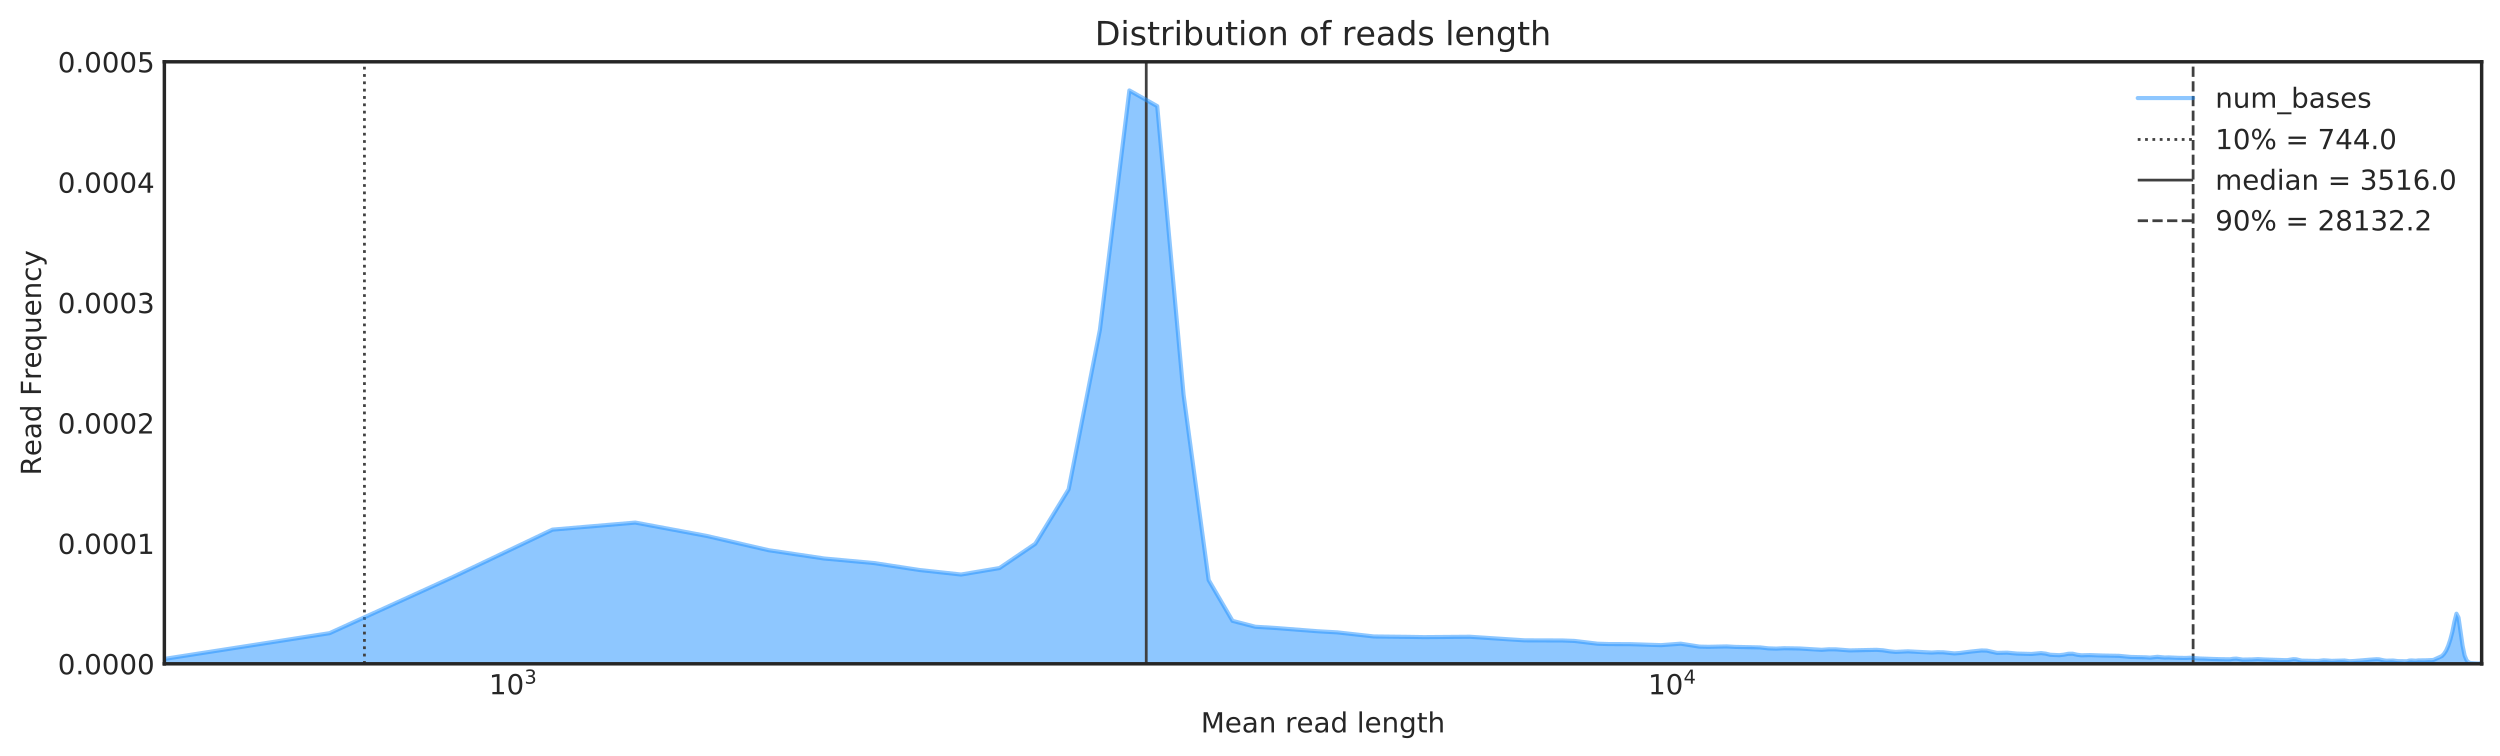 <?xml version="1.0" encoding="utf-8" standalone="no"?>
<!DOCTYPE svg PUBLIC "-//W3C//DTD SVG 1.1//EN"
  "http://www.w3.org/Graphics/SVG/1.1/DTD/svg11.dtd">
<!-- Created with matplotlib (http://matplotlib.org/) -->
<svg height="273pt" version="1.1" viewBox="0 0 903 273" width="903pt" xmlns="http://www.w3.org/2000/svg" xmlns:xlink="http://www.w3.org/1999/xlink">
 <defs>
  <style type="text/css">
*{stroke-linecap:butt;stroke-linejoin:round;}
  </style>
 </defs>
 <g id="figure_1">
  <g id="patch_1">
   <path d="M 0 273.814 
L 903.569 273.814 
L 903.569 0 
L 0 0 
z
" style="fill:#ffffff;"/>
  </g>
  <g id="axes_1">
   <g id="patch_2">
    <path d="M 59.369 239.758 
L 896.369 239.758 
L 896.369 22.318 
L 59.369 22.318 
z
" style="fill:#ffffff;"/>
   </g>
   <g id="matplotlib.axis_1">
    <g id="xtick_1">
     <g id="line2d_1"/>
     <g id="text_1">
      <!-- $\mathdefault{10^{3}}$ -->
      <defs>
       <path d="M 12.406 8.297 
L 28.516 8.297 
L 28.516 63.922 
L 10.984 60.406 
L 10.984 69.391 
L 28.422 72.906 
L 38.281 72.906 
L 38.281 8.297 
L 54.391 8.297 
L 54.391 0 
L 12.406 0 
z
" id="DejaVuSans-31"/>
       <path d="M 31.781 66.406 
Q 24.172 66.406 20.328 58.906 
Q 16.5 51.422 16.5 36.375 
Q 16.5 21.391 20.328 13.891 
Q 24.172 6.391 31.781 6.391 
Q 39.453 6.391 43.281 13.891 
Q 47.125 21.391 47.125 36.375 
Q 47.125 51.422 43.281 58.906 
Q 39.453 66.406 31.781 66.406 
z
M 31.781 74.219 
Q 44.047 74.219 50.516 64.516 
Q 56.984 54.828 56.984 36.375 
Q 56.984 17.969 50.516 8.266 
Q 44.047 -1.422 31.781 -1.422 
Q 19.531 -1.422 13.062 8.266 
Q 6.594 17.969 6.594 36.375 
Q 6.594 54.828 13.062 64.516 
Q 19.531 74.219 31.781 74.219 
z
" id="DejaVuSans-30"/>
       <path d="M 40.578 39.312 
Q 47.656 37.797 51.625 33 
Q 55.609 28.219 55.609 21.188 
Q 55.609 10.406 48.188 4.484 
Q 40.766 -1.422 27.094 -1.422 
Q 22.516 -1.422 17.656 -0.516 
Q 12.797 0.391 7.625 2.203 
L 7.625 11.719 
Q 11.719 9.328 16.594 8.109 
Q 21.484 6.891 26.812 6.891 
Q 36.078 6.891 40.938 10.547 
Q 45.797 14.203 45.797 21.188 
Q 45.797 27.641 41.281 31.266 
Q 36.766 34.906 28.719 34.906 
L 20.219 34.906 
L 20.219 43.016 
L 29.109 43.016 
Q 36.375 43.016 40.234 45.922 
Q 44.094 48.828 44.094 54.297 
Q 44.094 59.906 40.109 62.906 
Q 36.141 65.922 28.719 65.922 
Q 24.656 65.922 20.016 65.031 
Q 15.375 64.156 9.812 62.312 
L 9.812 71.094 
Q 15.438 72.656 20.344 73.438 
Q 25.25 74.219 29.594 74.219 
Q 40.828 74.219 47.359 69.109 
Q 53.906 64.016 53.906 55.328 
Q 53.906 49.266 50.438 45.094 
Q 46.969 40.922 40.578 39.312 
z
" id="DejaVuSans-33"/>
      </defs>
      <g style="fill:#262626;" transform="translate(176.603 250.857)scale(0.1 -0.1)">
       <use transform="translate(0 0.766)" xlink:href="#DejaVuSans-31"/>
       <use transform="translate(63.623 0.766)" xlink:href="#DejaVuSans-30"/>
       <use transform="translate(128.203 39.047)scale(0.7)" xlink:href="#DejaVuSans-33"/>
      </g>
     </g>
    </g>
    <g id="xtick_2">
     <g id="line2d_2"/>
     <g id="text_2">
      <!-- $\mathdefault{10^{4}}$ -->
      <defs>
       <path d="M 37.797 64.312 
L 12.891 25.391 
L 37.797 25.391 
z
M 35.203 72.906 
L 47.609 72.906 
L 47.609 25.391 
L 58.016 25.391 
L 58.016 17.188 
L 47.609 17.188 
L 47.609 0 
L 37.797 0 
L 37.797 17.188 
L 4.891 17.188 
L 4.891 26.703 
z
" id="DejaVuSans-34"/>
      </defs>
      <g style="fill:#262626;" transform="translate(595.282 250.857)scale(0.1 -0.1)">
       <use transform="translate(0 0.684)" xlink:href="#DejaVuSans-31"/>
       <use transform="translate(63.623 0.684)" xlink:href="#DejaVuSans-30"/>
       <use transform="translate(128.203 38.966)scale(0.7)" xlink:href="#DejaVuSans-34"/>
      </g>
     </g>
    </g>
    <g id="xtick_3">
     <g id="line2d_3"/>
    </g>
    <g id="xtick_4">
     <g id="line2d_4"/>
    </g>
    <g id="xtick_5">
     <g id="line2d_5"/>
    </g>
    <g id="xtick_6">
     <g id="line2d_6"/>
    </g>
    <g id="xtick_7">
     <g id="line2d_7"/>
    </g>
    <g id="xtick_8">
     <g id="line2d_8"/>
    </g>
    <g id="xtick_9">
     <g id="line2d_9"/>
    </g>
    <g id="xtick_10">
     <g id="line2d_10"/>
    </g>
    <g id="xtick_11">
     <g id="line2d_11"/>
    </g>
    <g id="xtick_12">
     <g id="line2d_12"/>
    </g>
    <g id="xtick_13">
     <g id="line2d_13"/>
    </g>
    <g id="xtick_14">
     <g id="line2d_14"/>
    </g>
    <g id="xtick_15">
     <g id="line2d_15"/>
    </g>
    <g id="xtick_16">
     <g id="line2d_16"/>
    </g>
    <g id="xtick_17">
     <g id="line2d_17"/>
    </g>
    <g id="xtick_18">
     <g id="line2d_18"/>
    </g>
    <g id="xtick_19">
     <g id="line2d_19"/>
    </g>
    <g id="text_3">
     <!-- Mean read length -->
     <defs>
      <path d="M 9.812 72.906 
L 24.516 72.906 
L 43.109 23.297 
L 61.812 72.906 
L 76.516 72.906 
L 76.516 0 
L 66.891 0 
L 66.891 64.016 
L 48.094 14.016 
L 38.188 14.016 
L 19.391 64.016 
L 19.391 0 
L 9.812 0 
z
" id="DejaVuSans-4d"/>
      <path d="M 56.203 29.594 
L 56.203 25.203 
L 14.891 25.203 
Q 15.484 15.922 20.484 11.062 
Q 25.484 6.203 34.422 6.203 
Q 39.594 6.203 44.453 7.469 
Q 49.312 8.734 54.109 11.281 
L 54.109 2.781 
Q 49.266 0.734 44.188 -0.344 
Q 39.109 -1.422 33.891 -1.422 
Q 20.797 -1.422 13.156 6.188 
Q 5.516 13.812 5.516 26.812 
Q 5.516 40.234 12.766 48.109 
Q 20.016 56 32.328 56 
Q 43.359 56 49.781 48.891 
Q 56.203 41.797 56.203 29.594 
z
M 47.219 32.234 
Q 47.125 39.594 43.094 43.984 
Q 39.062 48.391 32.422 48.391 
Q 24.906 48.391 20.391 44.141 
Q 15.875 39.891 15.188 32.172 
z
" id="DejaVuSans-65"/>
      <path d="M 34.281 27.484 
Q 23.391 27.484 19.188 25 
Q 14.984 22.516 14.984 16.5 
Q 14.984 11.719 18.141 8.906 
Q 21.297 6.109 26.703 6.109 
Q 34.188 6.109 38.703 11.406 
Q 43.219 16.703 43.219 25.484 
L 43.219 27.484 
z
M 52.203 31.203 
L 52.203 0 
L 43.219 0 
L 43.219 8.297 
Q 40.141 3.328 35.547 0.953 
Q 30.953 -1.422 24.312 -1.422 
Q 15.922 -1.422 10.953 3.297 
Q 6 8.016 6 15.922 
Q 6 25.141 12.172 29.828 
Q 18.359 34.516 30.609 34.516 
L 43.219 34.516 
L 43.219 35.406 
Q 43.219 41.609 39.141 45 
Q 35.062 48.391 27.688 48.391 
Q 23 48.391 18.547 47.266 
Q 14.109 46.141 10.016 43.891 
L 10.016 52.203 
Q 14.938 54.109 19.578 55.047 
Q 24.219 56 28.609 56 
Q 40.484 56 46.344 49.844 
Q 52.203 43.703 52.203 31.203 
z
" id="DejaVuSans-61"/>
      <path d="M 54.891 33.016 
L 54.891 0 
L 45.906 0 
L 45.906 32.719 
Q 45.906 40.484 42.875 44.328 
Q 39.844 48.188 33.797 48.188 
Q 26.516 48.188 22.312 43.547 
Q 18.109 38.922 18.109 30.906 
L 18.109 0 
L 9.078 0 
L 9.078 54.688 
L 18.109 54.688 
L 18.109 46.188 
Q 21.344 51.125 25.703 53.562 
Q 30.078 56 35.797 56 
Q 45.219 56 50.047 50.172 
Q 54.891 44.344 54.891 33.016 
z
" id="DejaVuSans-6e"/>
      <path id="DejaVuSans-20"/>
      <path d="M 41.109 46.297 
Q 39.594 47.172 37.812 47.578 
Q 36.031 48 33.891 48 
Q 26.266 48 22.188 43.047 
Q 18.109 38.094 18.109 28.812 
L 18.109 0 
L 9.078 0 
L 9.078 54.688 
L 18.109 54.688 
L 18.109 46.188 
Q 20.953 51.172 25.484 53.578 
Q 30.031 56 36.531 56 
Q 37.453 56 38.578 55.875 
Q 39.703 55.766 41.062 55.516 
z
" id="DejaVuSans-72"/>
      <path d="M 45.406 46.391 
L 45.406 75.984 
L 54.391 75.984 
L 54.391 0 
L 45.406 0 
L 45.406 8.203 
Q 42.578 3.328 38.25 0.953 
Q 33.938 -1.422 27.875 -1.422 
Q 17.969 -1.422 11.734 6.484 
Q 5.516 14.406 5.516 27.297 
Q 5.516 40.188 11.734 48.094 
Q 17.969 56 27.875 56 
Q 33.938 56 38.25 53.625 
Q 42.578 51.266 45.406 46.391 
z
M 14.797 27.297 
Q 14.797 17.391 18.875 11.75 
Q 22.953 6.109 30.078 6.109 
Q 37.203 6.109 41.297 11.75 
Q 45.406 17.391 45.406 27.297 
Q 45.406 37.203 41.297 42.844 
Q 37.203 48.484 30.078 48.484 
Q 22.953 48.484 18.875 42.844 
Q 14.797 37.203 14.797 27.297 
z
" id="DejaVuSans-64"/>
      <path d="M 9.422 75.984 
L 18.406 75.984 
L 18.406 0 
L 9.422 0 
z
" id="DejaVuSans-6c"/>
      <path d="M 45.406 27.984 
Q 45.406 37.75 41.375 43.109 
Q 37.359 48.484 30.078 48.484 
Q 22.859 48.484 18.828 43.109 
Q 14.797 37.75 14.797 27.984 
Q 14.797 18.266 18.828 12.891 
Q 22.859 7.516 30.078 7.516 
Q 37.359 7.516 41.375 12.891 
Q 45.406 18.266 45.406 27.984 
z
M 54.391 6.781 
Q 54.391 -7.172 48.188 -13.984 
Q 42 -20.797 29.203 -20.797 
Q 24.469 -20.797 20.266 -20.094 
Q 16.062 -19.391 12.109 -17.922 
L 12.109 -9.188 
Q 16.062 -11.328 19.922 -12.344 
Q 23.781 -13.375 27.781 -13.375 
Q 36.625 -13.375 41.016 -8.766 
Q 45.406 -4.156 45.406 5.172 
L 45.406 9.625 
Q 42.625 4.781 38.281 2.391 
Q 33.938 0 27.875 0 
Q 17.828 0 11.672 7.656 
Q 5.516 15.328 5.516 27.984 
Q 5.516 40.672 11.672 48.328 
Q 17.828 56 27.875 56 
Q 33.938 56 38.281 53.609 
Q 42.625 51.219 45.406 46.391 
L 45.406 54.688 
L 54.391 54.688 
z
" id="DejaVuSans-67"/>
      <path d="M 18.312 70.219 
L 18.312 54.688 
L 36.812 54.688 
L 36.812 47.703 
L 18.312 47.703 
L 18.312 18.016 
Q 18.312 11.328 20.141 9.422 
Q 21.969 7.516 27.594 7.516 
L 36.812 7.516 
L 36.812 0 
L 27.594 0 
Q 17.188 0 13.234 3.875 
Q 9.281 7.766 9.281 18.016 
L 9.281 47.703 
L 2.688 47.703 
L 2.688 54.688 
L 9.281 54.688 
L 9.281 70.219 
z
" id="DejaVuSans-74"/>
      <path d="M 54.891 33.016 
L 54.891 0 
L 45.906 0 
L 45.906 32.719 
Q 45.906 40.484 42.875 44.328 
Q 39.844 48.188 33.797 48.188 
Q 26.516 48.188 22.312 43.547 
Q 18.109 38.922 18.109 30.906 
L 18.109 0 
L 9.078 0 
L 9.078 75.984 
L 18.109 75.984 
L 18.109 46.188 
Q 21.344 51.125 25.703 53.562 
Q 30.078 56 35.797 56 
Q 45.219 56 50.047 50.172 
Q 54.891 44.344 54.891 33.016 
z
" id="DejaVuSans-68"/>
     </defs>
     <g style="fill:#262626;" transform="translate(433.761 264.535)scale(0.1 -0.1)">
      <use xlink:href="#DejaVuSans-4d"/>
      <use x="86.279" xlink:href="#DejaVuSans-65"/>
      <use x="147.803" xlink:href="#DejaVuSans-61"/>
      <use x="209.082" xlink:href="#DejaVuSans-6e"/>
      <use x="272.461" xlink:href="#DejaVuSans-20"/>
      <use x="304.248" xlink:href="#DejaVuSans-72"/>
      <use x="345.33" xlink:href="#DejaVuSans-65"/>
      <use x="406.854" xlink:href="#DejaVuSans-61"/>
      <use x="468.133" xlink:href="#DejaVuSans-64"/>
      <use x="531.609" xlink:href="#DejaVuSans-20"/>
      <use x="563.396" xlink:href="#DejaVuSans-6c"/>
      <use x="591.18" xlink:href="#DejaVuSans-65"/>
      <use x="652.703" xlink:href="#DejaVuSans-6e"/>
      <use x="716.082" xlink:href="#DejaVuSans-67"/>
      <use x="779.559" xlink:href="#DejaVuSans-74"/>
      <use x="818.768" xlink:href="#DejaVuSans-68"/>
     </g>
    </g>
   </g>
   <g id="matplotlib.axis_2">
    <g id="ytick_1">
     <g id="line2d_20"/>
     <g id="text_4">
      <!-- 0.0000 -->
      <defs>
       <path d="M 10.688 12.406 
L 21 12.406 
L 21 0 
L 10.688 0 
z
" id="DejaVuSans-2e"/>
      </defs>
      <g style="fill:#262626;" transform="translate(20.878 243.557)scale(0.1 -0.1)">
       <use xlink:href="#DejaVuSans-30"/>
       <use x="63.623" xlink:href="#DejaVuSans-2e"/>
       <use x="95.41" xlink:href="#DejaVuSans-30"/>
       <use x="159.033" xlink:href="#DejaVuSans-30"/>
       <use x="222.656" xlink:href="#DejaVuSans-30"/>
       <use x="286.279" xlink:href="#DejaVuSans-30"/>
      </g>
     </g>
    </g>
    <g id="ytick_2">
     <g id="line2d_21"/>
     <g id="text_5">
      <!-- 0.0001 -->
      <g style="fill:#262626;" transform="translate(20.878 200.071)scale(0.1 -0.1)">
       <use xlink:href="#DejaVuSans-30"/>
       <use x="63.623" xlink:href="#DejaVuSans-2e"/>
       <use x="95.41" xlink:href="#DejaVuSans-30"/>
       <use x="159.033" xlink:href="#DejaVuSans-30"/>
       <use x="222.656" xlink:href="#DejaVuSans-30"/>
       <use x="286.279" xlink:href="#DejaVuSans-31"/>
      </g>
     </g>
    </g>
    <g id="ytick_3">
     <g id="line2d_22"/>
     <g id="text_6">
      <!-- 0.0002 -->
      <defs>
       <path d="M 19.188 8.297 
L 53.609 8.297 
L 53.609 0 
L 7.328 0 
L 7.328 8.297 
Q 12.938 14.109 22.625 23.891 
Q 32.328 33.688 34.812 36.531 
Q 39.547 41.844 41.422 45.531 
Q 43.312 49.219 43.312 52.781 
Q 43.312 58.594 39.234 62.25 
Q 35.156 65.922 28.609 65.922 
Q 23.969 65.922 18.812 64.312 
Q 13.672 62.703 7.812 59.422 
L 7.812 69.391 
Q 13.766 71.781 18.938 73 
Q 24.125 74.219 28.422 74.219 
Q 39.75 74.219 46.484 68.547 
Q 53.219 62.891 53.219 53.422 
Q 53.219 48.922 51.531 44.891 
Q 49.859 40.875 45.406 35.406 
Q 44.188 33.984 37.641 27.219 
Q 31.109 20.453 19.188 8.297 
z
" id="DejaVuSans-32"/>
      </defs>
      <g style="fill:#262626;" transform="translate(20.878 156.584)scale(0.1 -0.1)">
       <use xlink:href="#DejaVuSans-30"/>
       <use x="63.623" xlink:href="#DejaVuSans-2e"/>
       <use x="95.41" xlink:href="#DejaVuSans-30"/>
       <use x="159.033" xlink:href="#DejaVuSans-30"/>
       <use x="222.656" xlink:href="#DejaVuSans-30"/>
       <use x="286.279" xlink:href="#DejaVuSans-32"/>
      </g>
     </g>
    </g>
    <g id="ytick_4">
     <g id="line2d_23"/>
     <g id="text_7">
      <!-- 0.0003 -->
      <g style="fill:#262626;" transform="translate(20.878 113.097)scale(0.1 -0.1)">
       <use xlink:href="#DejaVuSans-30"/>
       <use x="63.623" xlink:href="#DejaVuSans-2e"/>
       <use x="95.41" xlink:href="#DejaVuSans-30"/>
       <use x="159.033" xlink:href="#DejaVuSans-30"/>
       <use x="222.656" xlink:href="#DejaVuSans-30"/>
       <use x="286.279" xlink:href="#DejaVuSans-33"/>
      </g>
     </g>
    </g>
    <g id="ytick_5">
     <g id="line2d_24"/>
     <g id="text_8">
      <!-- 0.0004 -->
      <g style="fill:#262626;" transform="translate(20.878 69.611)scale(0.1 -0.1)">
       <use xlink:href="#DejaVuSans-30"/>
       <use x="63.623" xlink:href="#DejaVuSans-2e"/>
       <use x="95.41" xlink:href="#DejaVuSans-30"/>
       <use x="159.033" xlink:href="#DejaVuSans-30"/>
       <use x="222.656" xlink:href="#DejaVuSans-30"/>
       <use x="286.279" xlink:href="#DejaVuSans-34"/>
      </g>
     </g>
    </g>
    <g id="ytick_6">
     <g id="line2d_25"/>
     <g id="text_9">
      <!-- 0.0005 -->
      <defs>
       <path d="M 10.797 72.906 
L 49.516 72.906 
L 49.516 64.594 
L 19.828 64.594 
L 19.828 46.734 
Q 21.969 47.469 24.109 47.828 
Q 26.266 48.188 28.422 48.188 
Q 40.625 48.188 47.75 41.5 
Q 54.891 34.812 54.891 23.391 
Q 54.891 11.625 47.562 5.094 
Q 40.234 -1.422 26.906 -1.422 
Q 22.312 -1.422 17.547 -0.641 
Q 12.797 0.141 7.719 1.703 
L 7.719 11.625 
Q 12.109 9.234 16.797 8.062 
Q 21.484 6.891 26.703 6.891 
Q 35.156 6.891 40.078 11.328 
Q 45.016 15.766 45.016 23.391 
Q 45.016 31 40.078 35.438 
Q 35.156 39.891 26.703 39.891 
Q 22.75 39.891 18.812 39.016 
Q 14.891 38.141 10.797 36.281 
z
" id="DejaVuSans-35"/>
      </defs>
      <g style="fill:#262626;" transform="translate(20.878 26.124)scale(0.1 -0.1)">
       <use xlink:href="#DejaVuSans-30"/>
       <use x="63.623" xlink:href="#DejaVuSans-2e"/>
       <use x="95.41" xlink:href="#DejaVuSans-30"/>
       <use x="159.033" xlink:href="#DejaVuSans-30"/>
       <use x="222.656" xlink:href="#DejaVuSans-30"/>
       <use x="286.279" xlink:href="#DejaVuSans-35"/>
      </g>
     </g>
    </g>
    <g id="text_10">
     <!-- Read Frequency -->
     <defs>
      <path d="M 44.391 34.188 
Q 47.562 33.109 50.562 29.594 
Q 53.562 26.078 56.594 19.922 
L 66.609 0 
L 56 0 
L 46.688 18.703 
Q 43.062 26.031 39.672 28.422 
Q 36.281 30.812 30.422 30.812 
L 19.672 30.812 
L 19.672 0 
L 9.812 0 
L 9.812 72.906 
L 32.078 72.906 
Q 44.578 72.906 50.734 67.672 
Q 56.891 62.453 56.891 51.906 
Q 56.891 45.016 53.688 40.469 
Q 50.484 35.938 44.391 34.188 
z
M 19.672 64.797 
L 19.672 38.922 
L 32.078 38.922 
Q 39.203 38.922 42.844 42.219 
Q 46.484 45.516 46.484 51.906 
Q 46.484 58.297 42.844 61.547 
Q 39.203 64.797 32.078 64.797 
z
" id="DejaVuSans-52"/>
      <path d="M 9.812 72.906 
L 51.703 72.906 
L 51.703 64.594 
L 19.672 64.594 
L 19.672 43.109 
L 48.578 43.109 
L 48.578 34.812 
L 19.672 34.812 
L 19.672 0 
L 9.812 0 
z
" id="DejaVuSans-46"/>
      <path d="M 14.797 27.297 
Q 14.797 17.391 18.875 11.75 
Q 22.953 6.109 30.078 6.109 
Q 37.203 6.109 41.297 11.75 
Q 45.406 17.391 45.406 27.297 
Q 45.406 37.203 41.297 42.844 
Q 37.203 48.484 30.078 48.484 
Q 22.953 48.484 18.875 42.844 
Q 14.797 37.203 14.797 27.297 
z
M 45.406 8.203 
Q 42.578 3.328 38.25 0.953 
Q 33.938 -1.422 27.875 -1.422 
Q 17.969 -1.422 11.734 6.484 
Q 5.516 14.406 5.516 27.297 
Q 5.516 40.188 11.734 48.094 
Q 17.969 56 27.875 56 
Q 33.938 56 38.25 53.625 
Q 42.578 51.266 45.406 46.391 
L 45.406 54.688 
L 54.391 54.688 
L 54.391 -20.797 
L 45.406 -20.797 
z
" id="DejaVuSans-71"/>
      <path d="M 8.5 21.578 
L 8.5 54.688 
L 17.484 54.688 
L 17.484 21.922 
Q 17.484 14.156 20.5 10.266 
Q 23.531 6.391 29.594 6.391 
Q 36.859 6.391 41.078 11.031 
Q 45.312 15.672 45.312 23.688 
L 45.312 54.688 
L 54.297 54.688 
L 54.297 0 
L 45.312 0 
L 45.312 8.406 
Q 42.047 3.422 37.719 1 
Q 33.406 -1.422 27.688 -1.422 
Q 18.266 -1.422 13.375 4.438 
Q 8.5 10.297 8.5 21.578 
z
M 31.109 56 
z
" id="DejaVuSans-75"/>
      <path d="M 48.781 52.594 
L 48.781 44.188 
Q 44.969 46.297 41.141 47.344 
Q 37.312 48.391 33.406 48.391 
Q 24.656 48.391 19.812 42.844 
Q 14.984 37.312 14.984 27.297 
Q 14.984 17.281 19.812 11.734 
Q 24.656 6.203 33.406 6.203 
Q 37.312 6.203 41.141 7.25 
Q 44.969 8.297 48.781 10.406 
L 48.781 2.094 
Q 45.016 0.344 40.984 -0.531 
Q 36.969 -1.422 32.422 -1.422 
Q 20.062 -1.422 12.781 6.344 
Q 5.516 14.109 5.516 27.297 
Q 5.516 40.672 12.859 48.328 
Q 20.219 56 33.016 56 
Q 37.156 56 41.109 55.141 
Q 45.062 54.297 48.781 52.594 
z
" id="DejaVuSans-63"/>
      <path d="M 32.172 -5.078 
Q 28.375 -14.844 24.75 -17.812 
Q 21.141 -20.797 15.094 -20.797 
L 7.906 -20.797 
L 7.906 -13.281 
L 13.188 -13.281 
Q 16.891 -13.281 18.938 -11.516 
Q 21 -9.766 23.484 -3.219 
L 25.094 0.875 
L 2.984 54.688 
L 12.5 54.688 
L 29.594 11.922 
L 46.688 54.688 
L 56.203 54.688 
z
" id="DejaVuSans-79"/>
     </defs>
     <g style="fill:#262626;" transform="translate(14.798 171.711)rotate(-90)scale(0.1 -0.1)">
      <use xlink:href="#DejaVuSans-52"/>
      <use x="69.42" xlink:href="#DejaVuSans-65"/>
      <use x="130.943" xlink:href="#DejaVuSans-61"/>
      <use x="192.223" xlink:href="#DejaVuSans-64"/>
      <use x="255.699" xlink:href="#DejaVuSans-20"/>
      <use x="287.486" xlink:href="#DejaVuSans-46"/>
      <use x="344.896" xlink:href="#DejaVuSans-72"/>
      <use x="385.979" xlink:href="#DejaVuSans-65"/>
      <use x="447.502" xlink:href="#DejaVuSans-71"/>
      <use x="510.979" xlink:href="#DejaVuSans-75"/>
      <use x="574.357" xlink:href="#DejaVuSans-65"/>
      <use x="635.881" xlink:href="#DejaVuSans-6e"/>
      <use x="699.26" xlink:href="#DejaVuSans-63"/>
      <use x="754.24" xlink:href="#DejaVuSans-79"/>
     </g>
    </g>
   </g>
   <g id="PolyCollection_1">
    <path clip-path="url(#p471634e987)" d="M 59.732 237.943 
L 59.732 239.758 
L 119.058 239.758 
L 163.716 239.758 
L 199.54 239.758 
L 229.454 239.758 
L 255.135 239.758 
L 277.634 239.758 
L 297.653 239.758 
L 315.685 239.758 
L 332.089 239.758 
L 347.134 239.758 
L 361.03 239.758 
L 373.938 239.758 
L 385.991 239.758 
L 397.294 239.758 
L 407.935 239.758 
L 417.988 239.758 
L 427.514 239.758 
L 436.565 239.758 
L 445.188 239.758 
L 453.42 239.758 
L 461.295 239.758 
L 468.843 239.758 
L 476.091 239.758 
L 483.06 239.758 
L 489.773 239.758 
L 496.246 239.758 
L 502.497 239.758 
L 508.54 239.758 
L 514.388 239.758 
L 520.055 239.758 
L 525.55 239.758 
L 530.884 239.758 
L 536.066 239.758 
L 541.104 239.758 
L 546.006 239.758 
L 550.78 239.758 
L 555.432 239.758 
L 559.967 239.758 
L 564.392 239.758 
L 568.712 239.758 
L 572.932 239.758 
L 577.056 239.758 
L 581.089 239.758 
L 585.034 239.758 
L 588.895 239.758 
L 592.676 239.758 
L 596.38 239.758 
L 600.01 239.758 
L 603.569 239.758 
L 607.06 239.758 
L 610.485 239.758 
L 613.846 239.758 
L 617.147 239.758 
L 620.388 239.758 
L 623.573 239.758 
L 626.703 239.758 
L 629.781 239.758 
L 632.807 239.758 
L 635.783 239.758 
L 638.711 239.758 
L 641.593 239.758 
L 644.43 239.758 
L 647.224 239.758 
L 649.975 239.758 
L 652.685 239.758 
L 655.356 239.758 
L 657.988 239.758 
L 660.582 239.758 
L 663.139 239.758 
L 665.662 239.758 
L 668.149 239.758 
L 670.604 239.758 
L 673.025 239.758 
L 675.415 239.758 
L 677.773 239.758 
L 680.102 239.758 
L 682.401 239.758 
L 684.671 239.758 
L 686.913 239.758 
L 689.128 239.758 
L 691.317 239.758 
L 693.479 239.758 
L 695.616 239.758 
L 697.728 239.758 
L 699.816 239.758 
L 701.88 239.758 
L 703.921 239.758 
L 705.939 239.758 
L 707.935 239.758 
L 709.91 239.758 
L 711.863 239.758 
L 713.795 239.758 
L 715.707 239.758 
L 717.6 239.758 
L 719.472 239.758 
L 721.326 239.758 
L 723.161 239.758 
L 724.978 239.758 
L 726.776 239.758 
L 728.557 239.758 
L 730.321 239.758 
L 732.068 239.758 
L 733.798 239.758 
L 735.512 239.758 
L 737.21 239.758 
L 738.892 239.758 
L 740.559 239.758 
L 742.211 239.758 
L 743.847 239.758 
L 745.47 239.758 
L 747.077 239.758 
L 748.671 239.758 
L 750.251 239.758 
L 751.817 239.758 
L 753.37 239.758 
L 754.91 239.758 
L 756.437 239.758 
L 757.951 239.758 
L 759.452 239.758 
L 760.942 239.758 
L 762.419 239.758 
L 763.884 239.758 
L 765.338 239.758 
L 766.78 239.758 
L 768.21 239.758 
L 769.63 239.758 
L 771.038 239.758 
L 772.436 239.758 
L 773.823 239.758 
L 775.2 239.758 
L 776.566 239.758 
L 777.922 239.758 
L 779.268 239.758 
L 780.604 239.758 
L 781.93 239.758 
L 783.247 239.758 
L 784.554 239.758 
L 785.852 239.758 
L 787.141 239.758 
L 788.421 239.758 
L 789.691 239.758 
L 790.953 239.758 
L 792.207 239.758 
L 793.451 239.758 
L 794.687 239.758 
L 795.915 239.758 
L 797.135 239.758 
L 798.346 239.758 
L 799.55 239.758 
L 800.745 239.758 
L 801.933 239.758 
L 803.113 239.758 
L 804.285 239.758 
L 805.45 239.758 
L 806.608 239.758 
L 807.758 239.758 
L 808.901 239.758 
L 810.037 239.758 
L 811.165 239.758 
L 812.287 239.758 
L 813.402 239.758 
L 814.51 239.758 
L 815.611 239.758 
L 816.706 239.758 
L 817.794 239.758 
L 818.876 239.758 
L 819.951 239.758 
L 821.02 239.758 
L 822.083 239.758 
L 823.14 239.758 
L 824.19 239.758 
L 825.235 239.758 
L 826.273 239.758 
L 827.306 239.758 
L 828.333 239.758 
L 829.354 239.758 
L 830.369 239.758 
L 831.379 239.758 
L 832.383 239.758 
L 833.381 239.758 
L 834.374 239.758 
L 835.362 239.758 
L 836.344 239.758 
L 837.321 239.758 
L 838.293 239.758 
L 839.26 239.758 
L 840.222 239.758 
L 841.178 239.758 
L 842.13 239.758 
L 843.076 239.758 
L 844.018 239.758 
L 844.955 239.758 
L 845.887 239.758 
L 846.814 239.758 
L 847.737 239.758 
L 848.655 239.758 
L 849.568 239.758 
L 850.477 239.758 
L 851.381 239.758 
L 852.281 239.758 
L 853.176 239.758 
L 854.067 239.758 
L 854.953 239.758 
L 855.836 239.758 
L 856.714 239.758 
L 857.587 239.758 
L 858.457 239.758 
L 859.323 239.758 
L 860.184 239.758 
L 861.041 239.758 
L 861.895 239.758 
L 862.744 239.758 
L 863.589 239.758 
L 864.431 239.758 
L 865.268 239.758 
L 866.102 239.758 
L 866.932 239.758 
L 867.758 239.758 
L 868.58 239.758 
L 869.399 239.758 
L 870.214 239.758 
L 871.026 239.758 
L 871.833 239.758 
L 872.638 239.758 
L 873.438 239.758 
L 874.235 239.758 
L 875.029 239.758 
L 875.819 239.758 
L 876.606 239.758 
L 877.39 239.758 
L 878.17 239.758 
L 878.947 239.758 
L 879.72 239.758 
L 880.49 239.758 
L 881.257 239.758 
L 882.021 239.758 
L 882.781 239.758 
L 883.539 239.758 
L 884.293 239.758 
L 885.044 239.758 
L 885.792 239.758 
L 886.537 239.758 
L 887.279 239.758 
L 888.018 239.758 
L 888.753 239.758 
L 889.486 239.758 
L 890.216 239.758 
L 890.943 239.758 
L 891.667 239.758 
L 892.389 239.758 
L 893.107 239.758 
L 893.823 239.758 
L 894.536 239.758 
L 895.246 239.758 
L 895.953 239.758 
L 895.953 239.558 
L 895.953 239.558 
L 895.246 239.665 
L 894.536 239.639 
L 893.823 239.618 
L 893.107 239.593 
L 892.389 239.515 
L 891.667 239.245 
L 890.943 238.537 
L 890.216 236.775 
L 889.486 233.246 
L 888.753 228.12 
L 888.018 223.095 
L 887.279 221.675 
L 886.537 224.561 
L 885.792 228.213 
L 885.044 231.046 
L 884.293 233.293 
L 883.539 234.997 
L 882.781 236.167 
L 882.021 236.959 
L 881.257 237.475 
L 880.49 237.758 
L 879.72 238.039 
L 878.947 238.381 
L 878.17 238.513 
L 877.39 238.461 
L 876.606 238.499 
L 875.819 238.571 
L 875.029 238.592 
L 874.235 238.553 
L 873.438 238.547 
L 872.638 238.659 
L 871.833 238.662 
L 871.026 238.557 
L 870.214 238.608 
L 869.399 238.863 
L 868.58 238.986 
L 867.758 238.917 
L 866.932 238.844 
L 866.102 238.805 
L 865.268 238.72 
L 864.431 238.587 
L 863.589 238.531 
L 862.744 238.595 
L 861.895 238.642 
L 861.041 238.535 
L 860.184 238.364 
L 859.323 238.157 
L 858.457 238.114 
L 857.587 238.146 
L 856.714 238.202 
L 855.836 238.295 
L 854.953 238.414 
L 854.067 238.504 
L 853.176 238.603 
L 852.281 238.669 
L 851.381 238.682 
L 850.477 238.741 
L 849.568 238.837 
L 848.655 238.839 
L 847.737 238.704 
L 846.814 238.568 
L 845.887 238.514 
L 844.955 238.526 
L 844.018 238.579 
L 843.076 238.67 
L 842.13 238.712 
L 841.178 238.62 
L 840.222 238.513 
L 839.26 238.505 
L 838.293 238.618 
L 837.321 238.745 
L 836.344 238.774 
L 835.362 238.746 
L 834.374 238.741 
L 833.381 238.719 
L 832.383 238.66 
L 831.379 238.628 
L 830.369 238.425 
L 829.354 238.143 
L 828.333 238.096 
L 827.306 238.268 
L 826.273 238.433 
L 825.235 238.446 
L 824.19 238.459 
L 823.14 238.493 
L 822.083 238.402 
L 821.02 238.33 
L 819.951 238.279 
L 818.876 238.201 
L 817.794 238.207 
L 816.706 238.174 
L 815.611 238.076 
L 814.51 238.098 
L 813.402 238.192 
L 812.287 238.214 
L 811.165 238.242 
L 810.037 238.25 
L 808.901 238.06 
L 807.758 237.894 
L 806.608 237.958 
L 805.45 238.146 
L 804.285 238.187 
L 803.113 238.133 
L 801.933 238.092 
L 800.745 238.014 
L 799.55 238.027 
L 798.346 238.021 
L 797.135 237.938 
L 795.915 237.853 
L 794.687 237.854 
L 793.451 237.862 
L 792.207 237.683 
L 790.953 237.573 
L 789.691 237.648 
L 788.421 237.666 
L 787.141 237.626 
L 785.852 237.642 
L 784.554 237.551 
L 783.247 237.456 
L 781.93 237.501 
L 780.604 237.413 
L 779.268 237.24 
L 777.922 237.349 
L 776.566 237.536 
L 775.2 237.427 
L 773.823 237.306 
L 772.436 237.307 
L 771.038 237.313 
L 769.63 237.293 
L 768.21 237.195 
L 766.78 237.025 
L 765.338 236.886 
L 763.884 236.866 
L 762.419 236.853 
L 760.942 236.778 
L 759.452 236.775 
L 757.951 236.783 
L 756.437 236.703 
L 754.91 236.618 
L 753.37 236.615 
L 751.817 236.694 
L 750.251 236.501 
L 748.671 236.133 
L 747.077 236.146 
L 745.47 236.467 
L 743.847 236.655 
L 742.211 236.634 
L 740.559 236.502 
L 738.892 236.095 
L 737.21 235.894 
L 735.512 236.059 
L 733.798 236.209 
L 732.068 236.23 
L 730.321 236.136 
L 728.557 236.075 
L 726.776 235.96 
L 724.978 235.736 
L 723.161 235.796 
L 721.326 235.829 
L 719.472 235.429 
L 717.6 235 
L 715.707 234.948 
L 713.795 235.161 
L 711.863 235.354 
L 709.91 235.584 
L 707.935 235.862 
L 705.939 236.012 
L 703.921 235.826 
L 701.88 235.605 
L 699.816 235.579 
L 697.728 235.703 
L 695.616 235.708 
L 693.479 235.592 
L 691.317 235.394 
L 689.128 235.261 
L 686.913 235.396 
L 684.671 235.465 
L 682.401 235.247 
L 680.102 234.879 
L 677.773 234.721 
L 675.415 234.792 
L 673.025 234.78 
L 670.604 234.851 
L 668.149 234.933 
L 665.662 234.779 
L 663.139 234.55 
L 660.582 234.529 
L 657.988 234.712 
L 655.356 234.676 
L 652.685 234.42 
L 649.975 234.228 
L 647.224 234.13 
L 644.43 234.135 
L 641.593 234.278 
L 638.711 234.183 
L 635.783 233.849 
L 632.807 233.657 
L 629.781 233.699 
L 626.703 233.659 
L 623.573 233.488 
L 620.388 233.549 
L 617.147 233.63 
L 613.846 233.557 
L 610.485 232.98 
L 607.06 232.498 
L 603.569 232.747 
L 600.01 233.028 
L 596.38 232.988 
L 592.676 232.787 
L 588.895 232.666 
L 585.034 232.641 
L 581.089 232.637 
L 577.056 232.511 
L 572.932 232.003 
L 568.712 231.505 
L 564.392 231.34 
L 559.967 231.324 
L 555.432 231.299 
L 550.78 231.294 
L 546.006 231.069 
L 541.104 230.704 
L 536.066 230.329 
L 530.884 229.996 
L 525.55 229.981 
L 520.055 230.099 
L 514.388 230.133 
L 508.54 230.033 
L 502.497 230.015 
L 496.246 229.891 
L 489.773 229.155 
L 483.06 228.414 
L 476.091 228.017 
L 468.843 227.481 
L 461.295 226.868 
L 453.42 226.384 
L 445.188 224.257 
L 436.565 209.512 
L 427.514 142.693 
L 417.988 38.342 
L 407.935 32.672 
L 397.294 119.09 
L 385.991 176.735 
L 373.938 196.421 
L 361.03 205.181 
L 347.134 207.52 
L 332.089 205.883 
L 315.685 203.375 
L 297.653 201.727 
L 277.634 198.736 
L 255.135 193.557 
L 229.454 188.756 
L 199.54 191.305 
L 163.716 208.361 
L 119.058 228.699 
L 59.732 237.943 
z
" style="fill:#1e90ff;fill-opacity:0.5;"/>
   </g>
   <g id="LineCollection_1">
    <path clip-path="url(#p471634e987)" d="M 131.634 239.758 
L 131.634 22.318 
" style="fill:none;stroke:#404040;stroke-dasharray:1,1.65;stroke-dashoffset:0;"/>
   </g>
   <g id="LineCollection_2">
    <path clip-path="url(#p471634e987)" d="M 414.022 239.758 
L 414.022 22.318 
" style="fill:none;stroke:#404040;"/>
   </g>
   <g id="LineCollection_3">
    <path clip-path="url(#p471634e987)" d="M 792.154 239.758 
L 792.154 22.318 
" style="fill:none;stroke:#404040;stroke-dasharray:3.7,1.6;stroke-dashoffset:0;"/>
   </g>
   <g id="line2d_26">
    <path clip-path="url(#p471634e987)" d="M 59.732 237.943 
L 119.058 228.699 
L 163.716 208.361 
L 199.54 191.305 
L 229.454 188.756 
L 255.135 193.557 
L 277.634 198.736 
L 297.653 201.727 
L 315.685 203.375 
L 332.089 205.883 
L 347.134 207.52 
L 361.03 205.181 
L 373.938 196.421 
L 385.991 176.735 
L 397.294 119.09 
L 407.935 32.672 
L 417.988 38.342 
L 427.514 142.693 
L 436.565 209.512 
L 445.188 224.257 
L 453.42 226.384 
L 461.295 226.868 
L 476.091 228.017 
L 483.06 228.414 
L 496.246 229.891 
L 508.54 230.033 
L 514.388 230.133 
L 530.884 229.996 
L 550.78 231.294 
L 564.392 231.34 
L 568.712 231.505 
L 577.056 232.511 
L 581.089 232.637 
L 588.895 232.666 
L 600.01 233.028 
L 607.06 232.498 
L 613.846 233.557 
L 617.147 233.63 
L 623.573 233.488 
L 626.703 233.659 
L 635.783 233.849 
L 638.711 234.183 
L 641.593 234.278 
L 644.43 234.135 
L 649.975 234.228 
L 657.988 234.712 
L 660.582 234.529 
L 663.139 234.55 
L 668.149 234.933 
L 677.773 234.721 
L 680.102 234.879 
L 682.401 235.247 
L 684.671 235.465 
L 689.128 235.261 
L 697.728 235.703 
L 699.816 235.579 
L 701.88 235.605 
L 705.939 236.012 
L 707.935 235.862 
L 711.863 235.354 
L 715.707 234.948 
L 717.6 235 
L 721.326 235.829 
L 724.978 235.736 
L 728.557 236.075 
L 733.798 236.209 
L 737.21 235.894 
L 738.892 236.095 
L 740.559 236.502 
L 743.847 236.655 
L 745.47 236.467 
L 747.077 236.146 
L 748.671 236.133 
L 750.251 236.501 
L 751.817 236.694 
L 754.91 236.618 
L 759.452 236.775 
L 765.338 236.886 
L 769.63 237.293 
L 775.2 237.427 
L 776.566 237.536 
L 779.268 237.24 
L 781.93 237.501 
L 783.247 237.456 
L 787.141 237.626 
L 789.691 237.648 
L 790.953 237.573 
L 794.687 237.854 
L 797.135 237.938 
L 799.55 238.027 
L 801.933 238.092 
L 805.45 238.146 
L 806.608 237.958 
L 807.758 237.894 
L 810.037 238.25 
L 813.402 238.192 
L 815.611 238.076 
L 817.794 238.207 
L 819.951 238.279 
L 825.235 238.446 
L 826.273 238.433 
L 828.333 238.096 
L 829.354 238.143 
L 831.379 238.628 
L 837.321 238.745 
L 839.26 238.505 
L 841.178 238.62 
L 842.13 238.712 
L 846.814 238.568 
L 848.655 238.839 
L 850.477 238.741 
L 855.836 238.295 
L 858.457 238.114 
L 859.323 238.157 
L 861.041 238.535 
L 861.895 238.642 
L 864.431 238.587 
L 866.102 238.805 
L 869.399 238.863 
L 870.214 238.608 
L 871.026 238.557 
L 872.638 238.659 
L 873.438 238.547 
L 876.606 238.499 
L 878.947 238.381 
L 882.021 236.959 
L 882.781 236.167 
L 883.539 234.997 
L 884.293 233.293 
L 885.044 231.046 
L 885.792 228.213 
L 886.537 224.561 
L 887.279 221.675 
L 888.018 223.095 
L 889.486 233.246 
L 890.216 236.775 
L 890.943 238.537 
L 891.667 239.245 
L 892.389 239.515 
L 894.536 239.639 
L 895.246 239.665 
L 895.953 239.558 
L 895.953 239.558 
" style="fill:none;opacity:0.5;stroke:#1e90ff;stroke-linecap:round;stroke-width:1.5;"/>
   </g>
   <g id="patch_3">
    <path d="M 59.369 239.758 
L 59.369 22.318 
" style="fill:none;stroke:#262626;stroke-linecap:square;stroke-linejoin:miter;stroke-width:1.25;"/>
   </g>
   <g id="patch_4">
    <path d="M 896.369 239.758 
L 896.369 22.318 
" style="fill:none;stroke:#262626;stroke-linecap:square;stroke-linejoin:miter;stroke-width:1.25;"/>
   </g>
   <g id="patch_5">
    <path d="M 59.369 239.758 
L 896.369 239.758 
" style="fill:none;stroke:#262626;stroke-linecap:square;stroke-linejoin:miter;stroke-width:1.25;"/>
   </g>
   <g id="patch_6">
    <path d="M 59.369 22.318 
L 896.369 22.318 
" style="fill:none;stroke:#262626;stroke-linecap:square;stroke-linejoin:miter;stroke-width:1.25;"/>
   </g>
   <g id="text_11">
    <!-- Distribution of reads length -->
    <defs>
     <path d="M 19.672 64.797 
L 19.672 8.109 
L 31.594 8.109 
Q 46.688 8.109 53.688 14.938 
Q 60.688 21.781 60.688 36.531 
Q 60.688 51.172 53.688 57.984 
Q 46.688 64.797 31.594 64.797 
z
M 9.812 72.906 
L 30.078 72.906 
Q 51.266 72.906 61.172 64.094 
Q 71.094 55.281 71.094 36.531 
Q 71.094 17.672 61.125 8.828 
Q 51.172 0 30.078 0 
L 9.812 0 
z
" id="DejaVuSans-44"/>
     <path d="M 9.422 54.688 
L 18.406 54.688 
L 18.406 0 
L 9.422 0 
z
M 9.422 75.984 
L 18.406 75.984 
L 18.406 64.594 
L 9.422 64.594 
z
" id="DejaVuSans-69"/>
     <path d="M 44.281 53.078 
L 44.281 44.578 
Q 40.484 46.531 36.375 47.5 
Q 32.281 48.484 27.875 48.484 
Q 21.188 48.484 17.844 46.438 
Q 14.5 44.391 14.5 40.281 
Q 14.5 37.156 16.891 35.375 
Q 19.281 33.594 26.516 31.984 
L 29.594 31.297 
Q 39.156 29.25 43.188 25.516 
Q 47.219 21.781 47.219 15.094 
Q 47.219 7.469 41.188 3.016 
Q 35.156 -1.422 24.609 -1.422 
Q 20.219 -1.422 15.453 -0.562 
Q 10.688 0.297 5.422 2 
L 5.422 11.281 
Q 10.406 8.688 15.234 7.391 
Q 20.062 6.109 24.812 6.109 
Q 31.156 6.109 34.562 8.281 
Q 37.984 10.453 37.984 14.406 
Q 37.984 18.062 35.516 20.016 
Q 33.062 21.969 24.703 23.781 
L 21.578 24.516 
Q 13.234 26.266 9.516 29.906 
Q 5.812 33.547 5.812 39.891 
Q 5.812 47.609 11.281 51.797 
Q 16.75 56 26.812 56 
Q 31.781 56 36.172 55.266 
Q 40.578 54.547 44.281 53.078 
z
" id="DejaVuSans-73"/>
     <path d="M 48.688 27.297 
Q 48.688 37.203 44.609 42.844 
Q 40.531 48.484 33.406 48.484 
Q 26.266 48.484 22.188 42.844 
Q 18.109 37.203 18.109 27.297 
Q 18.109 17.391 22.188 11.75 
Q 26.266 6.109 33.406 6.109 
Q 40.531 6.109 44.609 11.75 
Q 48.688 17.391 48.688 27.297 
z
M 18.109 46.391 
Q 20.953 51.266 25.266 53.625 
Q 29.594 56 35.594 56 
Q 45.562 56 51.781 48.094 
Q 58.016 40.188 58.016 27.297 
Q 58.016 14.406 51.781 6.484 
Q 45.562 -1.422 35.594 -1.422 
Q 29.594 -1.422 25.266 0.953 
Q 20.953 3.328 18.109 8.203 
L 18.109 0 
L 9.078 0 
L 9.078 75.984 
L 18.109 75.984 
z
" id="DejaVuSans-62"/>
     <path d="M 30.609 48.391 
Q 23.391 48.391 19.188 42.75 
Q 14.984 37.109 14.984 27.297 
Q 14.984 17.484 19.156 11.844 
Q 23.344 6.203 30.609 6.203 
Q 37.797 6.203 41.984 11.859 
Q 46.188 17.531 46.188 27.297 
Q 46.188 37.016 41.984 42.703 
Q 37.797 48.391 30.609 48.391 
z
M 30.609 56 
Q 42.328 56 49.016 48.375 
Q 55.719 40.766 55.719 27.297 
Q 55.719 13.875 49.016 6.219 
Q 42.328 -1.422 30.609 -1.422 
Q 18.844 -1.422 12.172 6.219 
Q 5.516 13.875 5.516 27.297 
Q 5.516 40.766 12.172 48.375 
Q 18.844 56 30.609 56 
z
" id="DejaVuSans-6f"/>
     <path d="M 37.109 75.984 
L 37.109 68.5 
L 28.516 68.5 
Q 23.688 68.5 21.797 66.547 
Q 19.922 64.594 19.922 59.516 
L 19.922 54.688 
L 34.719 54.688 
L 34.719 47.703 
L 19.922 47.703 
L 19.922 0 
L 10.891 0 
L 10.891 47.703 
L 2.297 47.703 
L 2.297 54.688 
L 10.891 54.688 
L 10.891 58.5 
Q 10.891 67.625 15.141 71.797 
Q 19.391 75.984 28.609 75.984 
z
" id="DejaVuSans-66"/>
    </defs>
    <g style="fill:#262626;" transform="translate(395.469 16.318)scale(0.12 -0.12)">
     <use xlink:href="#DejaVuSans-44"/>
     <use x="77.002" xlink:href="#DejaVuSans-69"/>
     <use x="104.785" xlink:href="#DejaVuSans-73"/>
     <use x="156.885" xlink:href="#DejaVuSans-74"/>
     <use x="196.094" xlink:href="#DejaVuSans-72"/>
     <use x="237.207" xlink:href="#DejaVuSans-69"/>
     <use x="264.99" xlink:href="#DejaVuSans-62"/>
     <use x="328.467" xlink:href="#DejaVuSans-75"/>
     <use x="391.846" xlink:href="#DejaVuSans-74"/>
     <use x="431.055" xlink:href="#DejaVuSans-69"/>
     <use x="458.838" xlink:href="#DejaVuSans-6f"/>
     <use x="520.02" xlink:href="#DejaVuSans-6e"/>
     <use x="583.398" xlink:href="#DejaVuSans-20"/>
     <use x="615.186" xlink:href="#DejaVuSans-6f"/>
     <use x="676.367" xlink:href="#DejaVuSans-66"/>
     <use x="711.572" xlink:href="#DejaVuSans-20"/>
     <use x="743.359" xlink:href="#DejaVuSans-72"/>
     <use x="784.441" xlink:href="#DejaVuSans-65"/>
     <use x="845.965" xlink:href="#DejaVuSans-61"/>
     <use x="907.244" xlink:href="#DejaVuSans-64"/>
     <use x="970.721" xlink:href="#DejaVuSans-73"/>
     <use x="1022.82" xlink:href="#DejaVuSans-20"/>
     <use x="1054.607" xlink:href="#DejaVuSans-6c"/>
     <use x="1082.391" xlink:href="#DejaVuSans-65"/>
     <use x="1143.914" xlink:href="#DejaVuSans-6e"/>
     <use x="1207.293" xlink:href="#DejaVuSans-67"/>
     <use x="1270.77" xlink:href="#DejaVuSans-74"/>
     <use x="1309.979" xlink:href="#DejaVuSans-68"/>
    </g>
   </g>
   <g id="legend_1">
    <g id="line2d_27">
     <path d="M 772.156 35.417 
L 792.156 35.417 
" style="fill:none;opacity:0.5;stroke:#1e90ff;stroke-linecap:round;stroke-width:1.5;"/>
    </g>
    <g id="line2d_28"/>
    <g id="text_12">
     <!-- num_bases -->
     <defs>
      <path d="M 52 44.188 
Q 55.375 50.25 60.062 53.125 
Q 64.75 56 71.094 56 
Q 79.641 56 84.281 50.016 
Q 88.922 44.047 88.922 33.016 
L 88.922 0 
L 79.891 0 
L 79.891 32.719 
Q 79.891 40.578 77.094 44.375 
Q 74.312 48.188 68.609 48.188 
Q 61.625 48.188 57.562 43.547 
Q 53.516 38.922 53.516 30.906 
L 53.516 0 
L 44.484 0 
L 44.484 32.719 
Q 44.484 40.625 41.703 44.406 
Q 38.922 48.188 33.109 48.188 
Q 26.219 48.188 22.156 43.531 
Q 18.109 38.875 18.109 30.906 
L 18.109 0 
L 9.078 0 
L 9.078 54.688 
L 18.109 54.688 
L 18.109 46.188 
Q 21.188 51.219 25.484 53.609 
Q 29.781 56 35.688 56 
Q 41.656 56 45.828 52.969 
Q 50 49.953 52 44.188 
z
" id="DejaVuSans-6d"/>
      <path d="M 50.984 -16.609 
L 50.984 -23.578 
L -0.984 -23.578 
L -0.984 -16.609 
z
" id="DejaVuSans-5f"/>
     </defs>
     <g style="fill:#262626;" transform="translate(800.156 38.917)scale(0.1 -0.1)">
      <use xlink:href="#DejaVuSans-6e"/>
      <use x="63.379" xlink:href="#DejaVuSans-75"/>
      <use x="126.758" xlink:href="#DejaVuSans-6d"/>
      <use x="224.17" xlink:href="#DejaVuSans-5f"/>
      <use x="274.17" xlink:href="#DejaVuSans-62"/>
      <use x="337.646" xlink:href="#DejaVuSans-61"/>
      <use x="398.926" xlink:href="#DejaVuSans-73"/>
      <use x="451.025" xlink:href="#DejaVuSans-65"/>
      <use x="512.549" xlink:href="#DejaVuSans-73"/>
     </g>
    </g>
    <g id="line2d_29">
     <path d="M 772.156 50.373 
L 792.156 50.373 
" style="fill:none;stroke:#404040;stroke-dasharray:1,1.65;stroke-dashoffset:0;"/>
    </g>
    <g id="text_13">
     <!-- 10% = 744.0 -->
     <defs>
      <path d="M 72.703 32.078 
Q 68.453 32.078 66.031 28.469 
Q 63.625 24.859 63.625 18.406 
Q 63.625 12.062 66.031 8.422 
Q 68.453 4.781 72.703 4.781 
Q 76.859 4.781 79.266 8.422 
Q 81.688 12.062 81.688 18.406 
Q 81.688 24.812 79.266 28.438 
Q 76.859 32.078 72.703 32.078 
z
M 72.703 38.281 
Q 80.422 38.281 84.953 32.906 
Q 89.5 27.547 89.5 18.406 
Q 89.5 9.281 84.938 3.922 
Q 80.375 -1.422 72.703 -1.422 
Q 64.891 -1.422 60.344 3.922 
Q 55.812 9.281 55.812 18.406 
Q 55.812 27.594 60.375 32.938 
Q 64.938 38.281 72.703 38.281 
z
M 22.312 68.016 
Q 18.109 68.016 15.688 64.375 
Q 13.281 60.75 13.281 54.391 
Q 13.281 47.953 15.672 44.328 
Q 18.062 40.719 22.312 40.719 
Q 26.562 40.719 28.969 44.328 
Q 31.391 47.953 31.391 54.391 
Q 31.391 60.688 28.953 64.344 
Q 26.516 68.016 22.312 68.016 
z
M 66.406 74.219 
L 74.219 74.219 
L 28.609 -1.422 
L 20.797 -1.422 
z
M 22.312 74.219 
Q 30.031 74.219 34.609 68.875 
Q 39.203 63.531 39.203 54.391 
Q 39.203 45.172 34.641 39.844 
Q 30.078 34.516 22.312 34.516 
Q 14.547 34.516 10.031 39.859 
Q 5.516 45.219 5.516 54.391 
Q 5.516 63.484 10.047 68.844 
Q 14.594 74.219 22.312 74.219 
z
" id="DejaVuSans-25"/>
      <path d="M 10.594 45.406 
L 73.188 45.406 
L 73.188 37.203 
L 10.594 37.203 
z
M 10.594 25.484 
L 73.188 25.484 
L 73.188 17.188 
L 10.594 17.188 
z
" id="DejaVuSans-3d"/>
      <path d="M 8.203 72.906 
L 55.078 72.906 
L 55.078 68.703 
L 28.609 0 
L 18.312 0 
L 43.219 64.594 
L 8.203 64.594 
z
" id="DejaVuSans-37"/>
     </defs>
     <g style="fill:#262626;" transform="translate(800.156 53.873)scale(0.1 -0.1)">
      <use xlink:href="#DejaVuSans-31"/>
      <use x="63.623" xlink:href="#DejaVuSans-30"/>
      <use x="127.246" xlink:href="#DejaVuSans-25"/>
      <use x="222.266" xlink:href="#DejaVuSans-20"/>
      <use x="254.053" xlink:href="#DejaVuSans-3d"/>
      <use x="337.842" xlink:href="#DejaVuSans-20"/>
      <use x="369.629" xlink:href="#DejaVuSans-37"/>
      <use x="433.252" xlink:href="#DejaVuSans-34"/>
      <use x="496.875" xlink:href="#DejaVuSans-34"/>
      <use x="560.498" xlink:href="#DejaVuSans-2e"/>
      <use x="592.285" xlink:href="#DejaVuSans-30"/>
     </g>
    </g>
    <g id="line2d_30">
     <path d="M 772.156 65.051 
L 792.156 65.051 
" style="fill:none;stroke:#404040;"/>
    </g>
    <g id="text_14">
     <!-- median = 3516.0 -->
     <defs>
      <path d="M 33.016 40.375 
Q 26.375 40.375 22.484 35.828 
Q 18.609 31.297 18.609 23.391 
Q 18.609 15.531 22.484 10.953 
Q 26.375 6.391 33.016 6.391 
Q 39.656 6.391 43.531 10.953 
Q 47.406 15.531 47.406 23.391 
Q 47.406 31.297 43.531 35.828 
Q 39.656 40.375 33.016 40.375 
z
M 52.594 71.297 
L 52.594 62.312 
Q 48.875 64.062 45.094 64.984 
Q 41.312 65.922 37.594 65.922 
Q 27.828 65.922 22.672 59.328 
Q 17.531 52.734 16.797 39.406 
Q 19.672 43.656 24.016 45.922 
Q 28.375 48.188 33.594 48.188 
Q 44.578 48.188 50.953 41.516 
Q 57.328 34.859 57.328 23.391 
Q 57.328 12.156 50.688 5.359 
Q 44.047 -1.422 33.016 -1.422 
Q 20.359 -1.422 13.672 8.266 
Q 6.984 17.969 6.984 36.375 
Q 6.984 53.656 15.188 63.938 
Q 23.391 74.219 37.203 74.219 
Q 40.922 74.219 44.703 73.484 
Q 48.484 72.75 52.594 71.297 
z
" id="DejaVuSans-36"/>
     </defs>
     <g style="fill:#262626;" transform="translate(800.156 68.551)scale(0.1 -0.1)">
      <use xlink:href="#DejaVuSans-6d"/>
      <use x="97.412" xlink:href="#DejaVuSans-65"/>
      <use x="158.936" xlink:href="#DejaVuSans-64"/>
      <use x="222.412" xlink:href="#DejaVuSans-69"/>
      <use x="250.195" xlink:href="#DejaVuSans-61"/>
      <use x="311.475" xlink:href="#DejaVuSans-6e"/>
      <use x="374.854" xlink:href="#DejaVuSans-20"/>
      <use x="406.641" xlink:href="#DejaVuSans-3d"/>
      <use x="490.43" xlink:href="#DejaVuSans-20"/>
      <use x="522.217" xlink:href="#DejaVuSans-33"/>
      <use x="585.84" xlink:href="#DejaVuSans-35"/>
      <use x="649.463" xlink:href="#DejaVuSans-31"/>
      <use x="713.086" xlink:href="#DejaVuSans-36"/>
      <use x="776.709" xlink:href="#DejaVuSans-2e"/>
      <use x="808.496" xlink:href="#DejaVuSans-30"/>
     </g>
    </g>
    <g id="line2d_31">
     <path d="M 772.156 79.729 
L 792.156 79.729 
" style="fill:none;stroke:#404040;stroke-dasharray:3.7,1.6;stroke-dashoffset:0;"/>
    </g>
    <g id="text_15">
     <!-- 90% = 28132.2 -->
     <defs>
      <path d="M 10.984 1.516 
L 10.984 10.5 
Q 14.703 8.734 18.5 7.812 
Q 22.312 6.891 25.984 6.891 
Q 35.75 6.891 40.891 13.453 
Q 46.047 20.016 46.781 33.406 
Q 43.953 29.203 39.594 26.953 
Q 35.25 24.703 29.984 24.703 
Q 19.047 24.703 12.672 31.312 
Q 6.297 37.938 6.297 49.422 
Q 6.297 60.641 12.938 67.422 
Q 19.578 74.219 30.609 74.219 
Q 43.266 74.219 49.922 64.516 
Q 56.594 54.828 56.594 36.375 
Q 56.594 19.141 48.406 8.859 
Q 40.234 -1.422 26.422 -1.422 
Q 22.703 -1.422 18.891 -0.688 
Q 15.094 0.047 10.984 1.516 
z
M 30.609 32.422 
Q 37.25 32.422 41.125 36.953 
Q 45.016 41.5 45.016 49.422 
Q 45.016 57.281 41.125 61.844 
Q 37.25 66.406 30.609 66.406 
Q 23.969 66.406 20.094 61.844 
Q 16.219 57.281 16.219 49.422 
Q 16.219 41.5 20.094 36.953 
Q 23.969 32.422 30.609 32.422 
z
" id="DejaVuSans-39"/>
      <path d="M 31.781 34.625 
Q 24.75 34.625 20.719 30.859 
Q 16.703 27.094 16.703 20.516 
Q 16.703 13.922 20.719 10.156 
Q 24.75 6.391 31.781 6.391 
Q 38.812 6.391 42.859 10.172 
Q 46.922 13.969 46.922 20.516 
Q 46.922 27.094 42.891 30.859 
Q 38.875 34.625 31.781 34.625 
z
M 21.922 38.812 
Q 15.578 40.375 12.031 44.719 
Q 8.5 49.078 8.5 55.328 
Q 8.5 64.062 14.719 69.141 
Q 20.953 74.219 31.781 74.219 
Q 42.672 74.219 48.875 69.141 
Q 55.078 64.062 55.078 55.328 
Q 55.078 49.078 51.531 44.719 
Q 48 40.375 41.703 38.812 
Q 48.828 37.156 52.797 32.312 
Q 56.781 27.484 56.781 20.516 
Q 56.781 9.906 50.312 4.234 
Q 43.844 -1.422 31.781 -1.422 
Q 19.734 -1.422 13.25 4.234 
Q 6.781 9.906 6.781 20.516 
Q 6.781 27.484 10.781 32.312 
Q 14.797 37.156 21.922 38.812 
z
M 18.312 54.391 
Q 18.312 48.734 21.844 45.562 
Q 25.391 42.391 31.781 42.391 
Q 38.141 42.391 41.719 45.562 
Q 45.312 48.734 45.312 54.391 
Q 45.312 60.062 41.719 63.234 
Q 38.141 66.406 31.781 66.406 
Q 25.391 66.406 21.844 63.234 
Q 18.312 60.062 18.312 54.391 
z
" id="DejaVuSans-38"/>
     </defs>
     <g style="fill:#262626;" transform="translate(800.156 83.229)scale(0.1 -0.1)">
      <use xlink:href="#DejaVuSans-39"/>
      <use x="63.623" xlink:href="#DejaVuSans-30"/>
      <use x="127.246" xlink:href="#DejaVuSans-25"/>
      <use x="222.266" xlink:href="#DejaVuSans-20"/>
      <use x="254.053" xlink:href="#DejaVuSans-3d"/>
      <use x="337.842" xlink:href="#DejaVuSans-20"/>
      <use x="369.629" xlink:href="#DejaVuSans-32"/>
      <use x="433.252" xlink:href="#DejaVuSans-38"/>
      <use x="496.875" xlink:href="#DejaVuSans-31"/>
      <use x="560.498" xlink:href="#DejaVuSans-33"/>
      <use x="624.121" xlink:href="#DejaVuSans-32"/>
      <use x="687.744" xlink:href="#DejaVuSans-2e"/>
      <use x="719.531" xlink:href="#DejaVuSans-32"/>
     </g>
    </g>
   </g>
  </g>
 </g>
 <defs>
  <clipPath id="p471634e987">
   <rect height="217.44" width="837" x="59.369" y="22.318"/>
  </clipPath>
 </defs>
</svg>

